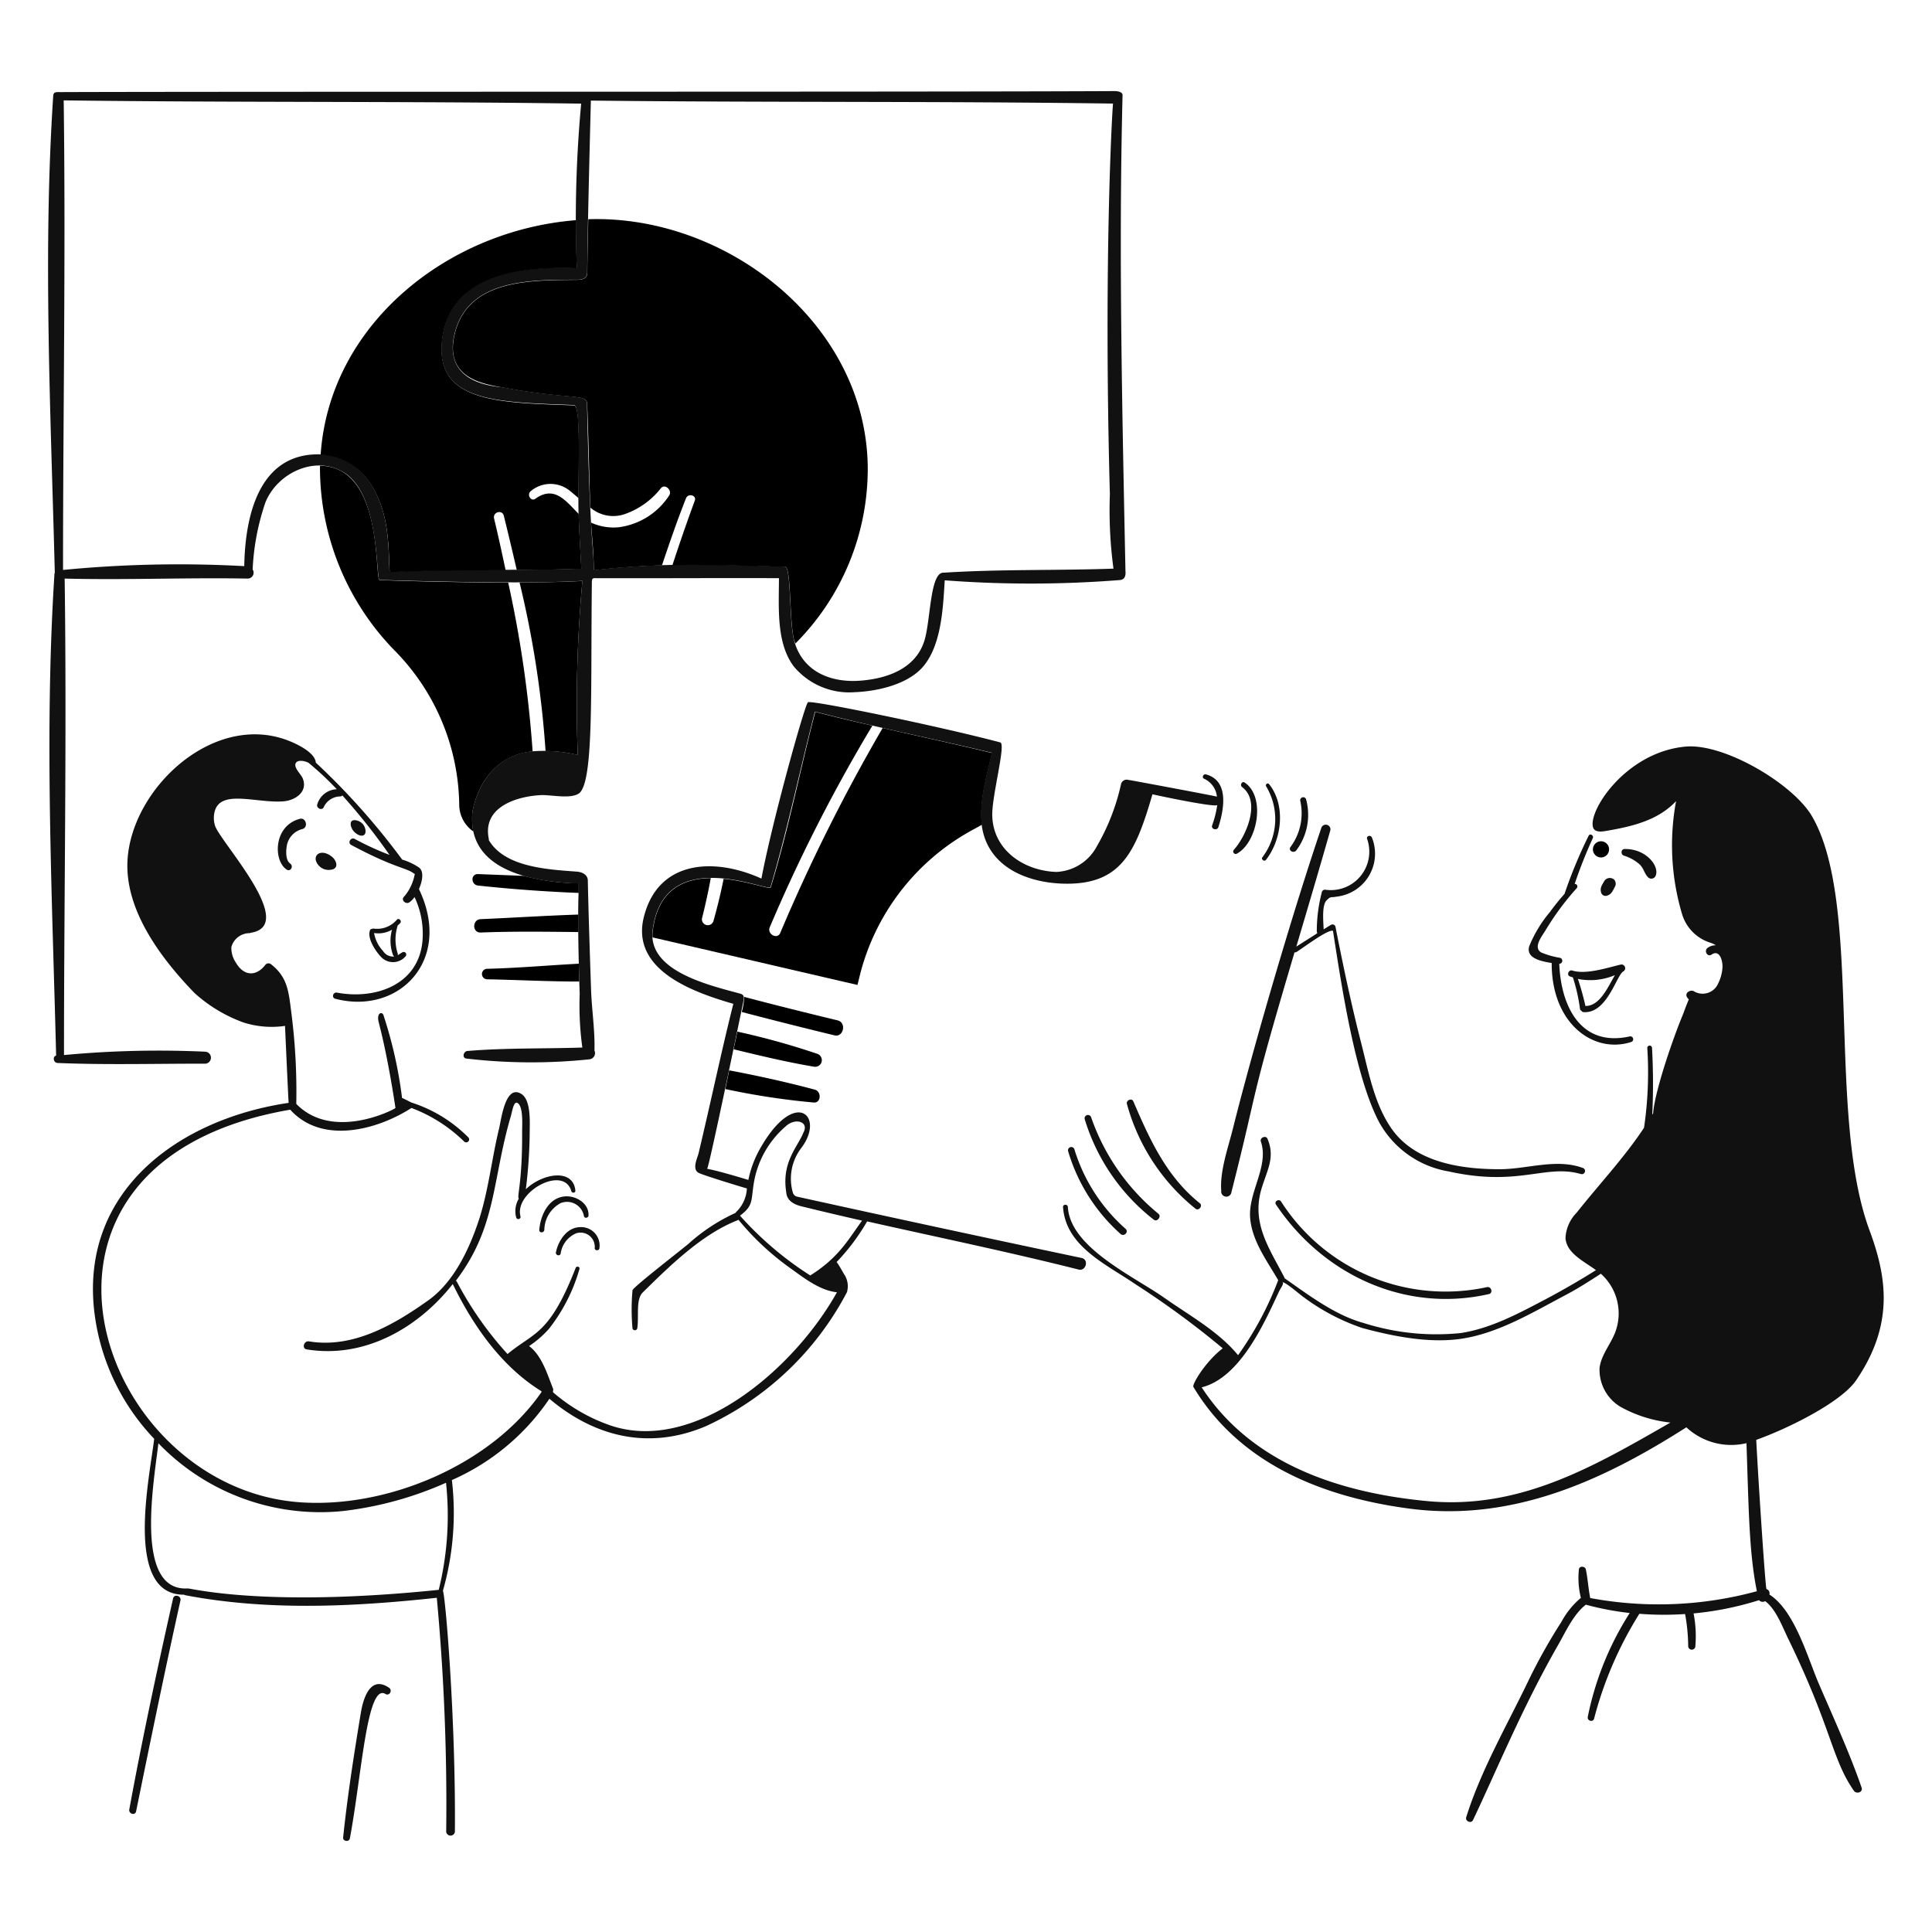 <svg width="200" height="200" viewBox="0 0 200 200" fill="none"><path d="M59.968 101.608c-3.208 0-6.4-.17-9.509-.231a.547.547 0 0 1-.525-.758.545.545 0 0 1 .525-.331c3.132-.073 6.311-.363 9.467-.526.005.621.021 1.238.042 1.846ZM59.884 96.486c-3.377-.037-6.759-.082-10.125.047-.9.035-.883-1.346 0-1.383 3.33-.141 6.722-.363 10.114-.474 0 .624 0 1.215.011 1.81ZM59.91 91.442v.994a155.037 155.037 0 0 1-10.419-.763c-.752-.081-.789-1.21 0-1.189l4.734.185c1.856.49 3.765.75 5.685.773ZM84.236 114.132a76.113 76.113 0 0 1-9.147-1.394c.132-.642.263-1.294.4-1.936 3 .568 5.966 1.222 8.868 2 .698.186.652 1.398-.121 1.33ZM84.3 110.429c-2.808-.468-5.57-1.131-8.357-1.81.147-.652.268-1.267.389-1.825a77.133 77.133 0 0 1 8.284 2.3.69.69 0 0 1-.316 1.335ZM86.34 107.168a519.99 519.99 0 0 1-9.557-2.409 5.896 5.896 0 0 0 .252-1.562c3.209.847 6.43 1.65 9.668 2.43.985.237.597 1.83-.363 1.541ZM101.656 85.372l-.716.4a23.701 23.701 0 0 0-11.85 14.879l-.326 1.31-21.212-4.923a3.937 3.937 0 0 1 .027-.736c.56-4.276 3.271-5.365 6-5.4a62.685 62.685 0 0 1-.91 4.166.61.61 0 0 0 1.188.268c.408-1.442.763-2.9 1.052-4.36 2.556.242 4.8 1.147 4.881.883 1.829-5.964 3.03-12.128 4.608-18.172 1.961.526 3.934.979 5.911 1.431a167.71 167.71 0 0 0-10.624 20.87c-.3.706.778 1.312 1.089.584a186.118 186.118 0 0 1 10.6-21.212c3.781.873 7.574 1.683 11.329 2.593-.537 2.307-1.353 5-1.047 7.419ZM165.67 88.759a.832.832 0 0 0 .825-.484.841.841 0 0 0-.169-.941.836.836 0 1 0-.656 1.425Z" fill="currentColor"></path><path d="M21.258 110.113a.622.622 0 0 0 0-1.241c-4.88-.226-9.77-.11-14.633.347 0-16.426.295-32.9.069-49.324 6.311.163 12.624-.116 18.934 0a.612.612 0 0 0 .526-.947A24.81 24.81 0 0 1 27.48 52c1.233-3.049 5.191-4.949 8.173-3.056 3.729 2.367 3.229 11.045 3.65 11.087.09 0 14.264.5 20.986.1a140.22 140.22 0 0 0-.479 18.02 14.902 14.902 0 0 0-4.881-.358c-3.374.382-5.422 3.082-6.022 6.222-.631 6.1 6.14 7.243 10.78 7.45.553.025-.112-1.311.323 11.422-.07 1.856.021 3.714.274 5.554-3.945.131-7.992.028-11.9.357-.41.035-.584.717-.11.784 4.23.495 8.502.522 12.738.079a.65.65 0 0 0 .584-.611.646.646 0 0 0-.058-.299c.064-2.062-.281-4.208-.352-6.312-.127-3.771-.255-7.544-.337-11.318-.008-.368-.3-.832-1.178-.894-3.1-.223-7.437-.484-9.067-3.256a1.122 1.122 0 0 0 0-.116c-.7-3.3 2.84-4.408 5.359-4.544 1.026-.055 3.046.427 3.94-.158 1.589-1.041 1.231-10.5 1.367-21.843 0-.242 0-.458.258-.457 6.356.022 12.744-.027 19.108 0 0 2.982-.308 6.688 1.536 9.136a7.476 7.476 0 0 0 6.311 2.666c2.336-.089 5.574-.8 7.153-2.74 1.829-2.252 1.988-6 2.162-8.841 6.03.457 12.086.448 18.114-.027.526-.031.647-.463.594-.946-.331-16.416-.712-32.8-.3-49.246.01-.41-.737-.426-.774-.426-18.115.1-91.106.037-109.125.105-.526 0-.775-.042-.8.416-1.078 16.338-.244 32.977.166 49.35a.5.5 0 0 0-.042.221c-1.052 16.478-.226 33.256.179 49.756-.4.1-.273.745.142.762 5.103.213 10.225.061 15.306.074Zm93.636-58.939a45.14 45.14 0 0 0 .373 7.69c-5.848.21-11.744.047-17.577.421-1.431-.09-1.337 4.928-2 7.047-.906 2.9-3.882 3.933-6.674 4.134-3.125.225-6.045-1.014-6.838-4.281-.49-2.019-.273-7.511-.915-7.532-6.527-.206-13.312-.441-19.813.379.043-2.681-.343-1.687-.683-17.278-.022-1.009-2.068-.409-8.679-1.646-.618-.116-6.591-.261-4.928-5.933 1.58-5.39 8.126-5.193 12.623-5.222.778 0 1-.311 1.005-.747.069-5.917.231-11.871.378-17.793 18.03.205 36.055.052 54.069.31.001-1.16-1.035 15.207-.341 40.451ZM59.705 27.727c-5.38-.189-12.9.427-13.906 7.116-1.033 6.882 5.784 6.775 13.617 7.085.794.031.349 7.6.484 11.471.058 1.688.163 3.5.273 5.465-6.611.237-13.249 0-19.849.326-.121-3.261-.135-6.367-2.036-9.231a6.399 6.399 0 0 0-5.112-2.924c-6.415-.175-7.805 6.459-7.89 11.571A124.109 124.109 0 0 0 6.525 59c0-16.189.284-32.43.069-48.609 17.846.232 35.712.079 53.569.337a129.825 129.825 0 0 0-.458 16.999Z" fill="#111"></path><path d="M59.81 78.161c-.227-6.01-.067-12.03.479-18.019-1.783.1-4.082.147-6.506.152a103.44 103.44 0 0 1 2.693 17.452c1.124.007 2.243.146 3.334.415ZM52.152 53.383c.464 1.859.905 3.735 1.342 5.612 2.235 0 4.465-.038 6.69-.115-.052-.921-.274-4.746-.274-5.675-1.252-1.231-2.461-3.029-4.481-1.578-.484.347-.931-.453-.468-.8a3.176 3.176 0 0 1 4.055 0c.3.246.589.489.873.742 0-4.029.221-9.572-.457-9.6-7.748-.3-14.648-.218-13.617-7.085 1-6.689 8.525-7.3 13.906-7.116-.068-1.646-.09-3.308-.09-4.975C46.333 23.835 34.1 33.587 33.192 47.077A6.484 6.484 0 0 1 38.3 50c1.9 2.864 1.914 5.97 2.035 9.231 3.992-.184 8-.184 12.008-.2-.382-1.781-.762-3.567-1.194-5.344-.163-.687.839-.962 1.003-.304Z" fill="currentColor"></path><path d="M49 86.072a6.819 6.819 0 0 1-.09-2.046c.6-3.156 2.63-5.817 6.022-6.222h.206a119.517 119.517 0 0 0-2.53-17.5c-6.417 0-13.239-.246-13.3-.253-.574-.056.468-11.78-6.185-11.834A27.12 27.12 0 0 0 41.007 67.5a23.145 23.145 0 0 1 6.533 15.826A3.373 3.373 0 0 0 49 86.072ZM60.9 22.694c-.037 1.846-.089 3.681-.1 5.528 0 .436-.226.736-1 .746-4.523.06-11.043-.167-12.623 5.223-1.469 5.012 2.969 5.567 4.928 5.933 6.73 1.259 8.637.625 8.678 1.646.146 3.593.2 7.185.326 10.772a3.646 3.646 0 0 0 3.5.7 8.166 8.166 0 0 0 3.791-2.683c.42-.527 1.172.146.9.689a7.36 7.36 0 0 1-5.26 3.335 5.61 5.61 0 0 1-2.856-.484c.11 1.641.3 3.324.279 4.949 2.325-.289 4.691-.447 7.063-.526.784-2.33 1.579-4.644 2.488-6.937.221-.558 1.117-.326.91.242a191.246 191.246 0 0 0-2.314 6.674c3.9-.079 7.83.105 11.666.163.641.01.426 5.512.915 7.532.037.152.105.278.147.42a25.575 25.575 0 0 0 7.49-18.277c-.17-14.89-14.685-26.12-28.928-25.645Z" fill="currentColor"></path><path d="M169.693 89.448c.456.391.516.968.916 1.373a.482.482 0 0 0 .8-.21c.366-1-1.05-2.76-3.208-2.72-.405-.031-.457.575-.095.684a4.407 4.407 0 0 1 1.587.873ZM111.975 130.226a3158.794 3158.794 0 0 1-29.454-6.348.598.598 0 0 1-.442-.411 5.227 5.227 0 0 1 .863-4.618c2.534-3.323-.659-6.345-4.281.095a10.91 10.91 0 0 0-1.189 3.2c-.032 0-2.861-.889-4.266-1.152.269-.467 3.657-16.874 3.719-17.188.1-.526.163-.814-.3-.942-3.253-.888-9.617-2.334-9.062-6.59 1.178-9.03 12.028-3.855 12.2-4.444 1.761-5.975 3.035-12.129 4.6-18.167 6.054 1.578 12.223 2.8 18.309 4.261-.668 2.908-1.794 6.416-.574 9.23 1.315 3.03 4.734 4.2 7.827 4.318 6.172.231 7.635-3.3 9.377-9.246.961.222 6.453 1.368 6.706 1.115-.103.716-.279 1.42-.526 2.1-.143.408.519.581.647.179.567-1.778 1.159-4.815-1.3-5.455-.258-.067-.45.327-.189.447a2.29 2.29 0 0 1 1.336 1.857c-.064-.047-8.737-1.672-9.194-1.736a.6.6 0 0 0-.726.411 22.455 22.455 0 0 1-2.525 6.49 4.978 4.978 0 0 1-4.207 2.63c-3.445-.135-6.536-2.343-6.606-5.849-.042-2.067 1.441-7.4.831-7.558-6.225-1.654-19.692-4.439-19.908-4.15-.279.042-3.708 12.334-4.818 18.246-4.865-2.209-10.7-1.941-12.175 3.992-1.362 5.486 5.112 7.773 9.267 8.973-1.225 4.865-2.237 9.743-3.6 15.479-.115.484-.747 1.7.074 2.051.821.351 4.87 1.578 4.928 1.578a3.613 3.613 0 0 1-1.147 2.477.085.085 0 0 1-.063.074 19.06 19.06 0 0 0-4.875 3.218c-1.773 1.436-5.749 4.513-5.754 4.781a21.602 21.602 0 0 0 0 3.956c.017.051.05.096.094.127a.255.255 0 0 0 .301 0 .256.256 0 0 0 .094-.127c.2-1.236-.183-3 .578-3.745 2.79-2.744 6.128-6.028 9.809-7.464a.323.323 0 0 0 .085-.057 27.92 27.92 0 0 0 5.375 5.017c1.386.99 3.066 2.325 4.828 2.493-4.477 8.019-14.794 16.776-23.5 13.77a18.05 18.05 0 0 1-5.9-3.424.334.334 0 0 0 0-.126.286.286 0 0 0 0-.263c-.578-1.457-1.157-3.414-2.472-4.387a10.533 10.533 0 0 0 2.057-1.783 18 18 0 0 0 3.156-6.19c.072-.253-.3-.348-.395-.106-2.724 6.985-4.323 6.63-7.048 8.905a35.78 35.78 0 0 1-5.259-7.511.172.172 0 0 0-.095-.073c4.246-5.568 3.741-10.4 5.691-17.026.155-.526.3-1.632.71-1.372.607.38.459 2.33.463 2.992.03 5.219-.551 6.638-.347 6.911a2.52 2.52 0 0 0-.258 1.973.23.23 0 0 0 .113.114c.05.024.106.029.16.014a.233.233 0 0 0 .17-.249c-.717-2.53 4.477-5.4 5.258-2.63.063.221.439.189.416-.058-.216-2.342-3.4-1.8-5.128-.147.251-1.973.385-3.96.4-5.949.005-.957.148-3.251-.841-3.9-1.677-1.095-2.1 2.631-2.33 3.571-.762 3.122-1.094 6.443-2.1 9.5-1.006 3.057-2.634 6.437-5.223 8.279-3.588 2.552-7.818 5-12.354 4.249-.527-.087-.779.742-.232.831 5.938.969 11.492-2.167 15.116-6.764 2.1 4.308 5.039 8.542 9.178 11.093v.1c-5.228 7.542-15.978 12.064-25.067 11.392-21.089-1.561-32.517-35.218-.936-40.636 3.292 3.656 9.052 2.078 12.549-.178a15.698 15.698 0 0 1 5.46 3.481.305.305 0 0 0 .431-.431 14.53 14.53 0 0 0-5.912-3.619s-.915-.473-.952-.462a44.898 44.898 0 0 0-1.93-8.589c-.127-.375-.754-.268-.479.783 1.015 3.878 1.725 8.842 1.725 8.842-.231.215-6.521 3.419-10.266-.426a64.015 64.015 0 0 0-.526-9.557c-.269-2.1-.384-3.578-2.1-4.907a.416.416 0 0 0-.583.077c-.872 1.14-2.163 1.266-3.046-.24a2.665 2.665 0 0 1-.463-1.615 1.954 1.954 0 0 1 1.912-1.433c.031 0 .047-.026.074-.037 4.991-.747-3.213-9.478-3.682-11.1a2.654 2.654 0 0 1 0-1.578c.721-2.166 4.348-.718 7.085-.931 1.188-.092 2.524-.949 2.019-2.319-.17-.462-.768-.942-.794-1.441.037-.593.877-.482 1.368-.232a32.302 32.302 0 0 1 2.929 2.738 2.193 2.193 0 0 0-2.025 1.578c-.11.387.492.671.673.284a1.9 1.9 0 0 1 1.731-1.116.38.38 0 0 0 .2-.1 62.91 62.91 0 0 1 4.881 6.154 30.194 30.194 0 0 1-3.6-1.652c-.409-.225-.777.4-.368.621 4.3 2.3 5.512 2.322 6.369 2.866.284.247.241 0 .179.3a4.864 4.864 0 0 1-1.055 2.165c-.4.357.142.831.494.631.226-.151.42-.346.568-.574a8.9 8.9 0 0 1 .815 4.639c-.457 4.494-4.91 6-8.841 5.26-.41-.077-.594.527-.173.636 6.547 1.71 12.2-3.958 8.657-11.36.373-.837.526-1.8.031-2.209a6.246 6.246 0 0 0-1.767-.837 72.646 72.646 0 0 0-8.941-10.04c-.074-1.052-1.972-1.942-2.856-2.283-7.708-2.974-16.189 4.885-16.636 12.37-.3 5.112 3.371 10.082 6.932 13.759a15.312 15.312 0 0 0 5.044 3.045 9.58 9.58 0 0 0 4.329.363c0 .053.335 7.463.373 7.968-11.161 1.641-21.445 8.911-20.144 21.359a22.975 22.975 0 0 0 6.227 13.418c-.463 3.976-3.156 16.21 3.109 16.136a.396.396 0 0 0 .147.063c8.533 1.625 17.393 1.189 26 .258a231.317 231.317 0 0 1 .973 24.226.454.454 0 0 0 .9 0c.1-11.739-1-24.622-1.242-24.947a29.329 29.329 0 0 0 .931-11.466 23.675 23.675 0 0 0 10.096-8.415c4.539 3.829 10.136 5.4 16.179 2.846a31.214 31.214 0 0 0 14.622-13.88 2.223 2.223 0 0 0-.2-1.71c-.3-.46-.526-.962-.868-1.409a21.956 21.956 0 0 0 3.156-4.208c7.3 1.641 14.647 3.158 21.9 4.986.758.19 1.084-1.037.311-1.199Zm-66.56 34.355c-17.976 1.847-25.627-.168-25.983-.147-5.529.33-3.529-10.845-3.034-15.026a23.252 23.252 0 0 0 19.129 7.011 36.547 36.547 0 0 0 10.645-2.925 32.1 32.1 0 0 1-.757 11.1v-.013Zm38.463-32.546a34.764 34.764 0 0 1-7.274-6.19c1.42-1.052 1.131-1.58 1.431-3.372a9.864 9.864 0 0 1 3.271-5.848c.989-.958 2.483-.526 1.867.61-.556 1.44-2.259 3.02-1.793 6.1.039.257 0 1.152 1.578 1.541a370.96 370.96 0 0 0 6.28 1.483c-1.523 2.111-2.461 3.85-5.36 5.676ZM126.423 123.273a.527.527 0 0 0 .452.599.528.528 0 0 0 .6-.452c2.987-11.761 1.63-8.306 6.537-24.841a.212.212 0 0 0 .19-.026c.526-.3 3.25-2.383 3.787-2.194.836 5.326 2.26 15.067 4.781 19.813a10.115 10.115 0 0 0 7.179 5.091c7.289 1.626 10.038-.789 13.712.274a.33.33 0 0 0 .179-.636c-2.766-1.008-5.76.139-8.61.136-3.929 0-8.632-.677-11.1-4.092-1.842-2.55-2.457-5.99-3.224-8.983-1.021-3.981-1.867-8-2.662-12.039a.32.32 0 0 0-.152-.187.31.31 0 0 0-.24-.025c-.1.03-.743.444-.828.5-.037-.873-.189-2.488.289-2.987.478-.499.448-.274 1.052-.405a4.471 4.471 0 0 0 3.656-6.112c-.117-.308-.6-.182-.5.132a3.98 3.98 0 0 1-4.36 5.259.332.332 0 0 0-.321.247 15.892 15.892 0 0 0-.526 4.1c0 .261.594-.189-2.119 1.546 1.188-4.013 2.377-8.021 3.524-12.05a.481.481 0 0 0-.35-.553.483.483 0 0 0-.581.301c-2.9 8.545-6.964 22.393-9.147 31.1-.494 1.998-1.376 4.411-1.218 6.484Z" fill="#111"></path><path d="M188.265 174.254c-1.13-2.63-2.477-7.527-5.1-9.189a.453.453 0 0 0-.3-.566c-.105-.032-.838-11.061-1.059-15.444 3.156-1.12 8.759-3.849 10.346-6.175 3.969-5.815 3.153-10.728 1.378-15.521-4.435-11.973-.7-33.856-5.954-42.86-1.956-3.351-9.079-7.579-13.091-7.211-6.222.571-10.155 6.741-9.562 8.389.189.526.942.411 1.368.337 2.63-.459 5.3-1.052 7.216-3.082a24.983 24.983 0 0 0 .6 11.629 4.438 4.438 0 0 0 2.935 3.024c.205.062.401.154.579.273a1.372 1.372 0 0 0-.847.263c-.41.3-.027.993.405.7.871-.6 1.172.741 1.131 1.325a4.282 4.282 0 0 1-.442 1.652 1.742 1.742 0 0 1-1.088.989 1.747 1.747 0 0 1-1.458-.189c-.394-.168-.972.223-.662.663.051.071.107.138.168.2-.252.557-.564 1.451-.642 1.635-.963 2.3-2.87 7.8-3.055 10.146l-.09.163a66.912 66.912 0 0 0-.026-6.953.246.246 0 0 0-.245-.212.245.245 0 0 0-.244.212 39.54 39.54 0 0 1-.337 8.294c-2.076 3.135-4.6 5.792-6.969 8.784a4.023 4.023 0 0 0-1.162 2.63c.12 1.577 1.835 2.356 3.156 3.324a81.316 81.316 0 0 1-5.144 2.977c-2.807 1.475-5.712 3.063-8.878 3.539a24.86 24.86 0 0 1-10.057-1.052c-2.961-.82-5.659-2.882-8.168-4.633a.281.281 0 0 1 0-.058c-1.541-2.988-3.418-5.577-2.4-9.115.565-1.963 1.48-3.279.641-5.26-.164-.388-.819-.11-.683.29.874 2.575-1.351 5.259-1.105 7.963.217 2.377 1.741 4.386 2.9 6.39a34.162 34.162 0 0 1-4.155 7.763c-2.032-2.466-5.039-4.11-7.626-5.933-3.156-2.224-9.751-5.2-9.993-9.4 0-.315-.522-.321-.5 0 .277 4.073 4.478 5.924 7.458 7.963a90.879 90.879 0 0 1 9.073 6.659c-1.8 1.387-3.172 3.714-3.042 3.987a.192.192 0 0 0 .018.031c4.811 8.006 13.485 11.405 22.348 12.576 10.6 1.4 19.96-2.856 28.67-8.416a6.814 6.814 0 0 0 6.222 1.641c.236 6.581.246 11.221 1.078 15.327a38.62 38.62 0 0 1-17.252.705c-.2-.989-.247-1.994-.457-2.972-.074-.342-.674-.369-.715 0a8.6 8.6 0 0 0 .205 2.956 8.457 8.457 0 0 0-2.02 2.493 56.988 56.988 0 0 0-3.461 6.185c-2.162 4.5-4.871 9.176-6.39 14.033-.128.409.516.684.7.3 2.42-5.082 5.127-11.708 8.842-18.183.744-1.3 1.578-3.156 2.845-4.123 1.489.403 3.006.691 4.539.862a31.423 31.423 0 0 0-4.339 10.74c-.1.427.554.611.657.179a38.738 38.738 0 0 1 4.681-10.84c1.575.125 3.157.133 4.734.026.203 1.095.311 2.205.321 3.319 0 .098.039.193.109.262a.368.368 0 0 0 .524 0 .368.368 0 0 0 .109-.262c.097-1.13.034-2.269-.185-3.382a32.663 32.663 0 0 0 6.78-1.372.482.482 0 0 0 .626.1c1.11.8 1.8 2.675 2.362 3.834 4.533 9.287 4.513 12.46 6.826 15.794.263.379.967.164.8-.331-1.273-3.668-2.926-7.253-4.447-10.792Zm-40.578-18.866c-9.036-.87-18.14-3.85-23.289-11.771 3.96-.989 6.455-6.59 7.989-9.888.206-.442.574-.858.368-.994.37 0 1.878 1.341 2.241 1.578a21.925 21.925 0 0 0 6.004 3.155c3.237.877 7 1.622 10.341 1.11 3.834-.587 7.4-2.765 10.771-4.539 1.121-.589 2.33-1.352 3.608-2.183a5.512 5.512 0 0 1 1.494 6.044c-.48 1.262-1.449 2.34-1.625 3.681a4.446 4.446 0 0 0 .516 2.32 4.445 4.445 0 0 0 1.635 1.725 13.525 13.525 0 0 0 5.181 1.636c-7.898 4.533-15.578 9.055-25.234 8.126Z" fill="#111"></path><path d="M160.631 99.689c-.027 6.311 4.375 9.447 8.258 8.168a.302.302 0 0 0 .047-.526.296.296 0 0 0-.205-.047c-5.191 1.167-7.158-3.267-7.316-7.511a.318.318 0 0 0 .31-.276.316.316 0 0 0-.231-.345 8.58 8.58 0 0 1-1.983-.568c-.81-.557.109-1.657.5-2.309a28.208 28.208 0 0 1 3.208-4.328.272.272 0 0 0 .066-.14.261.261 0 0 0-.023-.153.265.265 0 0 0-.253-.154 50.578 50.578 0 0 1 1.877-4.734c.132-.289-.293-.528-.431-.253a49.555 49.555 0 0 0-2.5 6.028 23.214 23.214 0 0 0-1.5 1.862 13.293 13.293 0 0 0-2.156 3.566c-.334 1.22 1.18 1.536 2.332 1.72ZM31.282 85.83c.691-.172.384-1.284-.289-1.052-2.7.748-2.712 4.335-1.31 5.244.4.256.732-.358.363-.621-.494-.353-.445-1.286-.363-1.8a2.15 2.15 0 0 1 1.599-1.771Z" fill="#111"></path><path d="M162.746 100.467c-.342-.106-.595.453-.253.6.11.047.221.073.331.11a18.44 18.44 0 0 1 .737 3.266.236.236 0 0 0 .142.19.302.302 0 0 0 .231.142c2.457.171 3.416-3.887 4.134-4.229a.383.383 0 0 0-.037-.659.384.384 0 0 0-.257-.035c-1.434.341-3.591 1.063-5.028.615Zm4.428.479c-.752 1.3-1.578 3.208-3.05 3.192a28.605 28.605 0 0 0-.779-2.8 6.533 6.533 0 0 0 3.829-.392ZM37.357 177.294c-.706 4.276-1.388 8.616-1.835 12.928-.042.4.619.489.694.095 1.229-6.506 1.763-16.121 3.682-14.959.415.252.768-.375.378-.641-1.92-1.312-2.667 1.051-2.919 2.577ZM17.918 165.47c-1.629 7.255-3.194 14.533-4.534 21.843-.084.458.609.663.705.2 1.486-7.287 2.976-14.565 4.591-21.827.11-.5-.651-.71-.762-.216ZM123.772 125.135c.327.246.763-.311.442-.568-3.472-2.779-5.179-6.583-6.895-10.562-.162-.374-.77-.1-.658.279a20.967 20.967 0 0 0 7.111 10.851ZM119.443 126.265c.349.268.821-.336.479-.615a22.36 22.36 0 0 1-6.969-9.993.348.348 0 0 0-.626-.069.35.35 0 0 0-.042.253 20.878 20.878 0 0 0 7.158 10.424ZM111.217 118.965a.339.339 0 0 0-.652.179 18.495 18.495 0 0 0 5.428 8.589c.358.33.888-.194.526-.526a17.995 17.995 0 0 1-5.302-8.242ZM128.032 88.375c2.131-1.129 3.039-5.873.821-7.363-.29-.194-.529.272-.268.468 1.994 1.5.388 5.127-.858 6.49a.258.258 0 0 0 .305.405ZM134.2 88.023a6.135 6.135 0 0 0 .994-5.317.317.317 0 0 0-.6.163 5.849 5.849 0 0 1-.994 4.8c-.288.383.322.719.6.354ZM153.92 133.245a20.206 20.206 0 0 1-21.3-8.857c-.222-.336-.758-.03-.526.315 4.893 7.293 13.4 11.231 22.043 9.257.451-.103.252-.823-.217-.715ZM131.046 89.022c1.679-2.14 2.069-5.7.321-7.858-.137-.168-.413.046-.3.232a6.56 6.56 0 0 1-.394 7.363c-.15.197.211.47.373.263ZM166.338 92.725c.5-.15.594-.487.836-.926a.635.635 0 0 0-.1-.762.688.688 0 0 0-.522-.142.68.68 0 0 0-.461.284c-.246.426-.489.728-.342 1.225a.477.477 0 0 0 .589.321ZM60.447 125.887c.05.279.468.2.478-.063.053-1.342-1.467-2.164-2.666-1.946-1.579.286-2.32 2.014-2.435 3.455 0 .321.468.316.525 0a3.208 3.208 0 0 1 1.689-2.788 1.775 1.775 0 0 1 2.409 1.342ZM58.038 129.768a2.686 2.686 0 0 1 1.615-2.1 1.476 1.476 0 0 1 1.364.252 1.474 1.474 0 0 1 .55 1.274c-.026.274.411.321.479.063a1.908 1.908 0 0 0-1.952-2.225c-1.393 0-2.289 1.379-2.545 2.6-.068.315.417.457.489.136ZM41.076 95.218a2.685 2.685 0 0 1-2.43.905.17.17 0 0 0-.126.042.212.212 0 0 0-.221.142c-.311.849.6 2.185 1.151 2.761a1.7 1.7 0 0 0 2.541-.079.268.268 0 0 0-.321-.415c-.72.418-.418.365-.494.147a4.719 4.719 0 0 1 0-2.93c.09-.068.172-.143.247-.226.214-.239-.138-.59-.347-.347Zm-.39 3.645a.28.28 0 0 0 .137.152 1.22 1.22 0 0 1-1.178-.578 3.584 3.584 0 0 1-.92-1.851c.64.101 1.295-.02 1.856-.342a4.278 4.278 0 0 0 .105 2.619ZM34.364 88.691c-.962-.768-1.833-.362-1.667.384a1.386 1.386 0 0 0 1.578.957c.841-.113.575-.954.089-1.341ZM37.7 86.424c.243-.2.149-.732-.089-1.052-.314-.422-.984-.6-1.21-.363-.226.237-.037.8.289 1.121.326.321.763.495 1.01.294Z" fill="#111"></path></svg>